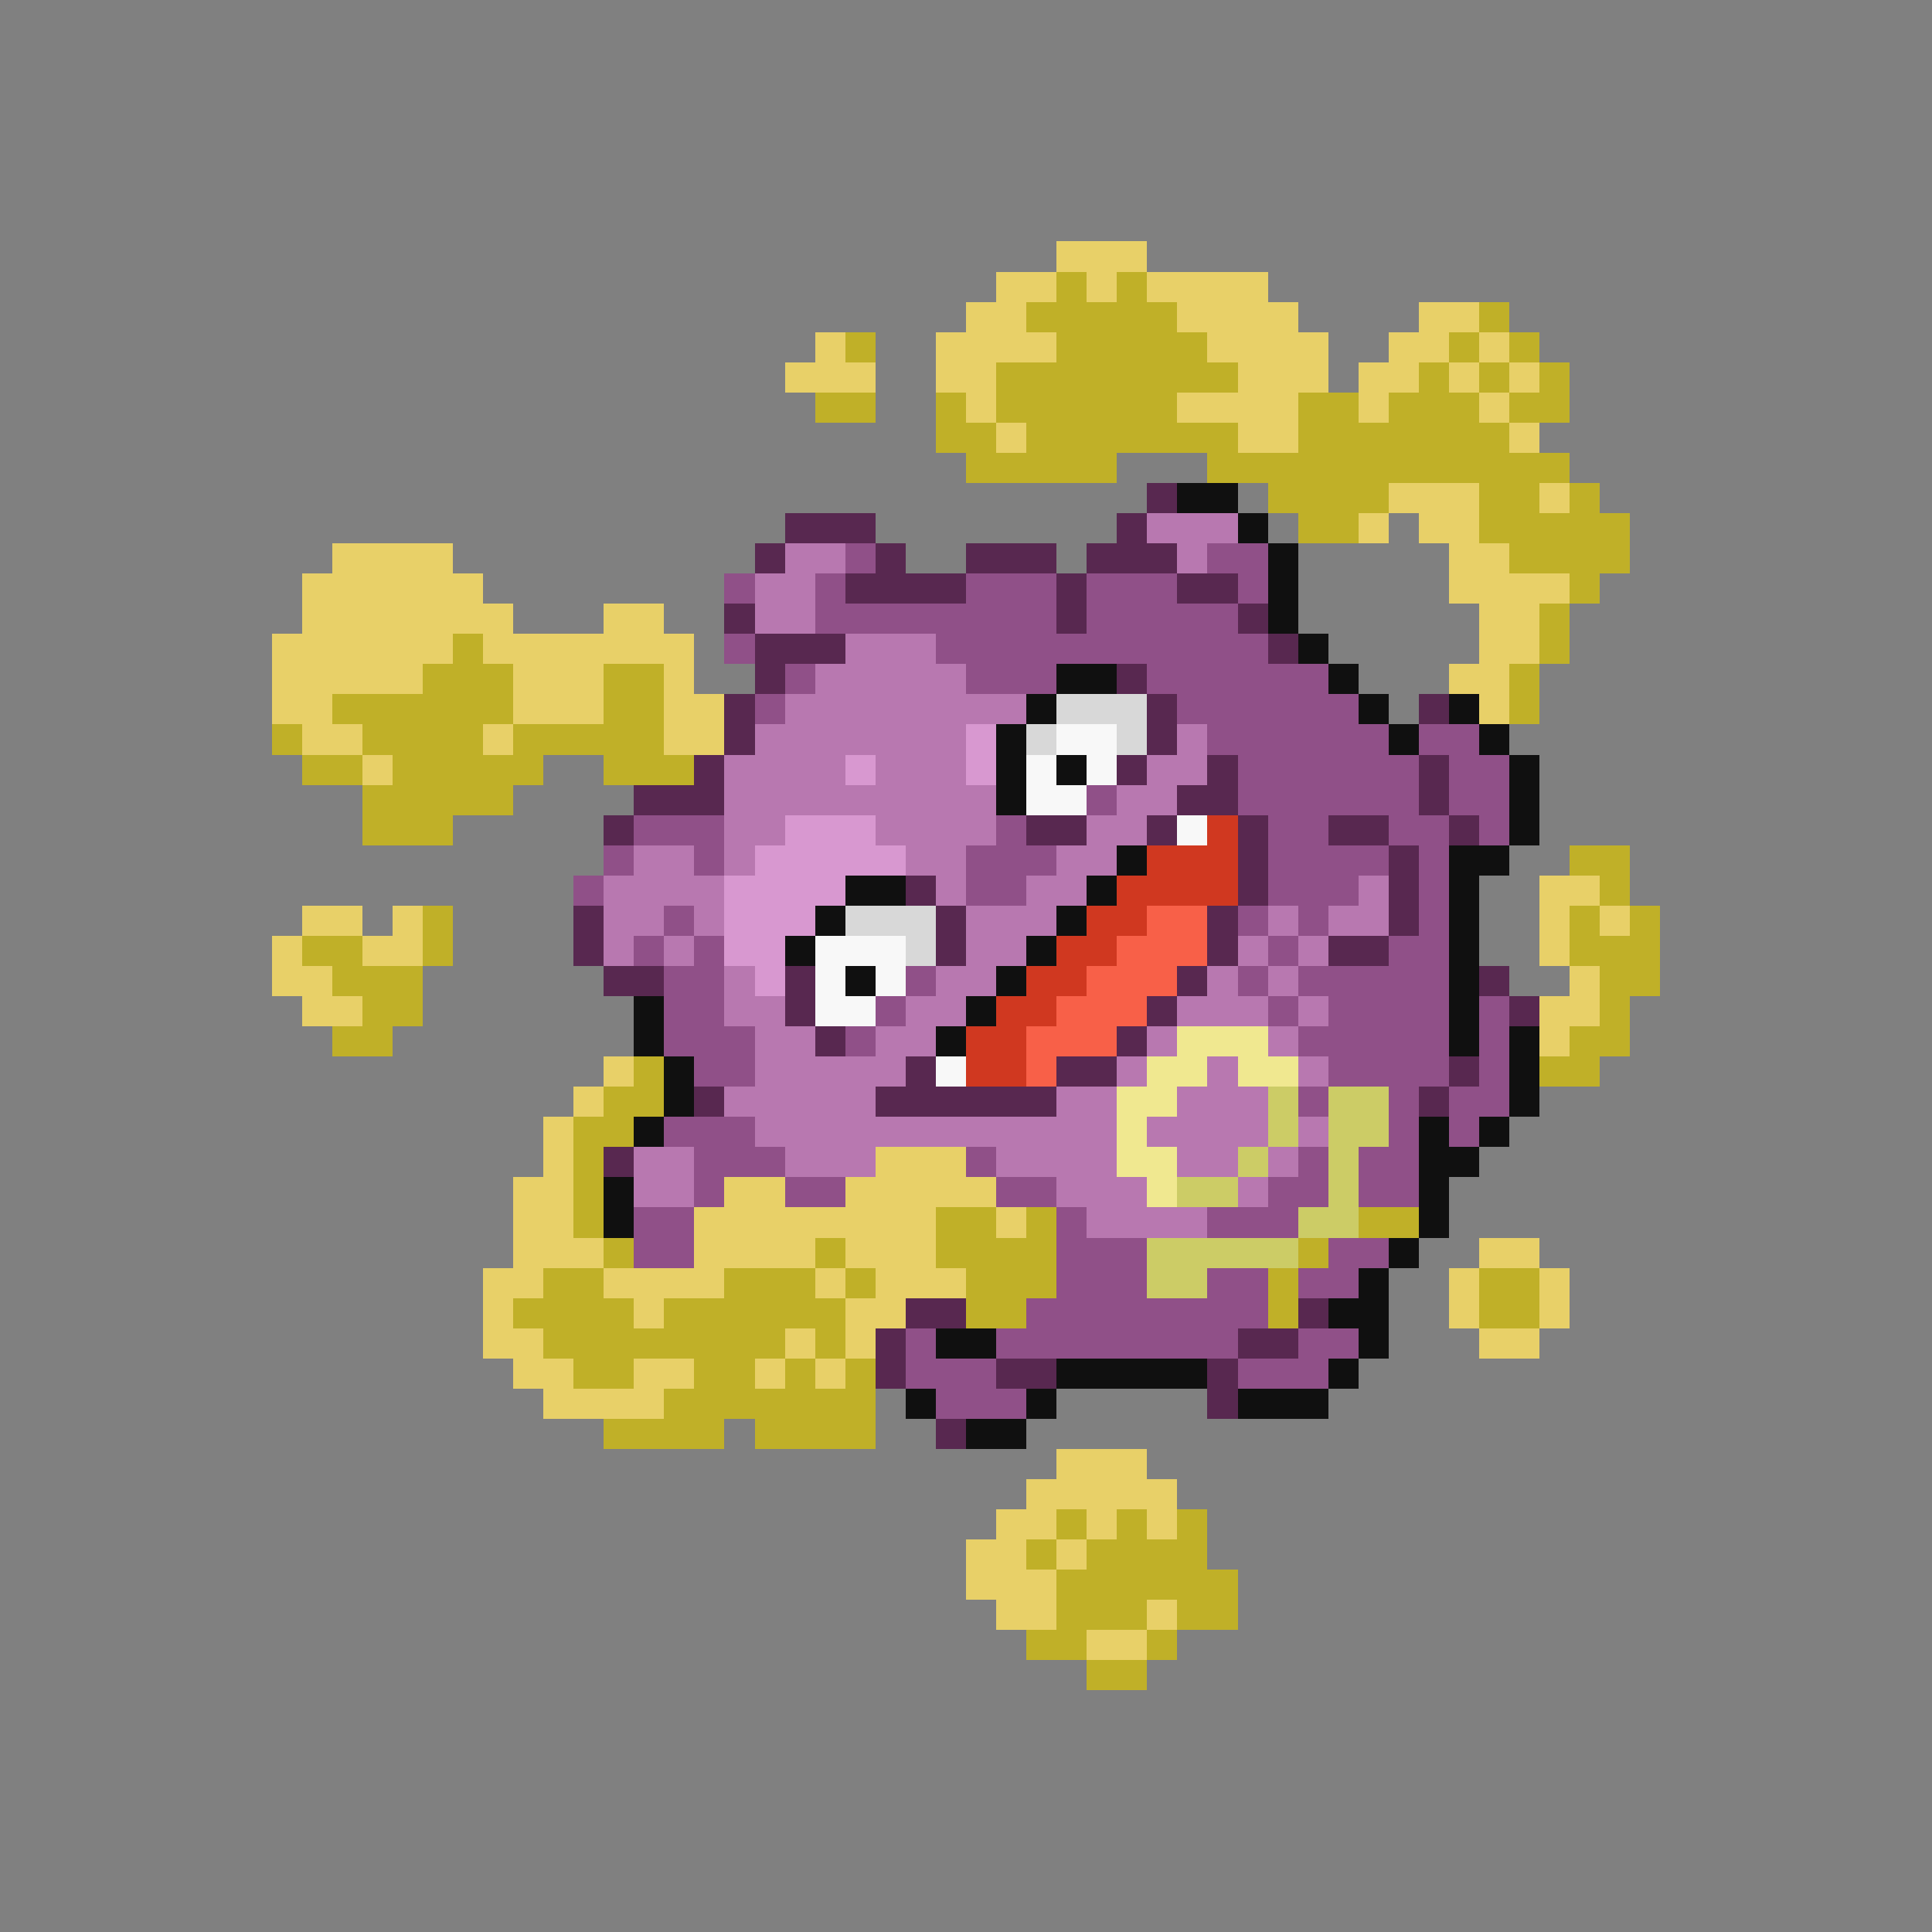 <svg xmlns="http://www.w3.org/2000/svg" viewBox="0 -0.5 64 64" shape-rendering="crispEdges">
<rect x="0" y="-0.5" width="64" height="64" fill="#808080" stroke="none"/>
<path stroke="#e8d068" d="M35 8h3M33 9h2M36 9h1M38 9h4M32 10h2M39 10h4M47 10h2M27 11h1M31 11h4M40 11h4M46 11h2M49 11h1M26 12h3M31 12h2M41 12h3M45 12h2M48 12h1M50 12h1M32 13h1M39 13h4M45 13h1M49 13h1M33 14h1M41 14h2M50 14h1M46 16h3M51 16h1M45 17h1M47 17h2M11 18h4M48 18h2M10 19h6M48 19h4M10 20h7M20 20h2M49 20h2M9 21h6M16 21h7M49 21h2M9 22h5M17 22h3M22 22h1M48 22h2M9 23h2M17 23h3M22 23h2M49 23h1M10 24h2M16 24h1M22 24h2M12 25h1M51 29h2M10 30h2M13 30h1M51 30h1M53 30h1M9 31h1M12 31h2M51 31h1M9 32h2M52 32h1M10 33h2M51 33h2M51 34h1M20 35h1M19 36h1M18 37h1M18 38h1M29 38h3M17 39h2M24 39h2M28 39h5M17 40h2M23 40h8M33 40h1M17 41h3M23 41h4M28 41h3M49 41h2M16 42h2M20 42h4M27 42h1M29 42h3M48 42h1M51 42h1M16 43h1M21 43h1M28 43h2M48 43h1M51 43h1M16 44h2M26 44h1M28 44h1M49 44h2M17 45h2M21 45h2M25 45h1M27 45h1M18 46h4M35 48h3M34 49h5M33 50h2M36 50h1M38 50h1M32 51h2M35 51h1M32 52h3M33 53h2M38 53h1M36 54h2" />
<path stroke="#c0b028" d="M35 9h1M37 9h1M34 10h5M49 10h1M28 11h1M35 11h5M48 11h1M50 11h1M33 12h8M47 12h1M49 12h1M51 12h1M27 13h2M31 13h1M33 13h6M43 13h2M46 13h3M50 13h2M31 14h2M34 14h7M43 14h7M32 15h5M40 15h12M42 16h4M49 16h2M52 16h1M43 17h2M49 17h5M50 18h4M52 19h1M51 20h1M15 21h1M51 21h1M14 22h3M20 22h2M50 22h1M11 23h6M20 23h2M50 23h1M9 24h1M12 24h4M17 24h5M10 25h2M13 25h5M20 25h3M12 26h5M12 27h3M52 28h2M53 29h1M14 30h1M52 30h1M54 30h1M10 31h2M14 31h1M52 31h3M11 32h3M53 32h2M12 33h2M53 33h1M11 34h2M52 34h2M21 35h1M51 35h2M20 36h2M19 37h2M19 38h1M19 39h1M19 40h1M31 40h2M34 40h1M45 40h2M20 41h1M27 41h1M31 41h4M43 41h1M18 42h2M24 42h3M28 42h1M32 42h3M42 42h1M49 42h2M17 43h4M22 43h6M32 43h2M42 43h1M49 43h2M18 44h8M27 44h1M19 45h2M23 45h2M26 45h1M28 45h1M22 46h7M20 47h4M25 47h4M35 50h1M37 50h1M39 50h1M34 51h1M36 51h4M35 52h6M35 53h3M39 53h2M34 54h2M38 54h1M36 55h2" />
<path stroke="#582850" d="M38 16h1M26 17h3M37 17h1M25 18h1M29 18h1M32 18h3M36 18h3M28 19h4M35 19h1M39 19h2M24 20h1M35 20h1M41 20h1M25 21h3M42 21h1M25 22h1M37 22h1M24 23h1M38 23h1M47 23h1M24 24h1M38 24h1M23 25h1M37 25h1M40 25h1M47 25h1M21 26h3M39 26h2M47 26h1M20 27h1M34 27h2M38 27h1M41 27h1M44 27h2M48 27h1M41 28h1M46 28h1M30 29h1M41 29h1M46 29h1M19 30h1M31 30h1M40 30h1M46 30h1M19 31h1M31 31h1M40 31h1M44 31h2M20 32h2M26 32h1M39 32h1M49 32h1M26 33h1M38 33h1M50 33h1M27 34h1M37 34h1M30 35h1M35 35h2M48 35h1M23 36h1M29 36h6M47 36h1M20 38h1M30 43h2M43 43h1M29 44h1M41 44h2M29 45h1M33 45h2M40 45h1M40 46h1M31 47h1" />
<path stroke="#101010" d="M39 16h2M41 17h1M42 18h1M42 19h1M42 20h1M43 21h1M35 22h2M44 22h1M34 23h1M45 23h1M48 23h1M33 24h1M46 24h1M49 24h1M33 25h1M35 25h1M50 25h1M33 26h1M50 26h1M50 27h1M37 28h1M48 28h2M28 29h2M36 29h1M48 29h1M27 30h1M35 30h1M48 30h1M26 31h1M34 31h1M48 31h1M28 32h1M33 32h1M48 32h1M21 33h1M32 33h1M48 33h1M21 34h1M31 34h1M48 34h1M50 34h1M22 35h1M50 35h1M22 36h1M50 36h1M21 37h1M47 37h1M49 37h1M47 38h2M20 39h1M47 39h1M20 40h1M47 40h1M46 41h1M45 42h1M44 43h2M31 44h2M45 44h1M35 45h5M44 45h1M30 46h1M34 46h1M41 46h3M32 47h2" />
<path stroke="#b878b0" d="M38 17h3M26 18h2M39 18h1M25 19h2M25 20h2M28 21h3M27 22h5M26 23h8M25 24h7M39 24h1M24 25h4M29 25h3M38 25h2M24 26h9M37 26h2M24 27h2M29 27h4M36 27h2M21 28h2M24 28h1M30 28h2M35 28h2M20 29h4M31 29h1M34 29h2M45 29h1M20 30h2M23 30h1M32 30h3M42 30h1M44 30h2M20 31h1M22 31h1M32 31h2M41 31h1M43 31h1M24 32h1M31 32h2M40 32h1M42 32h1M24 33h2M30 33h2M39 33h3M43 33h1M25 34h2M29 34h2M38 34h1M42 34h1M25 35h5M37 35h1M40 35h1M43 35h1M24 36h5M35 36h2M39 36h3M25 37h12M38 37h4M43 37h1M21 38h2M26 38h3M33 38h4M39 38h2M42 38h1M21 39h2M35 39h3M41 39h1M36 40h4" />
<path stroke="#905088" d="M28 18h1M40 18h2M24 19h1M27 19h1M32 19h3M36 19h3M41 19h1M27 20h8M36 20h5M24 21h1M31 21h11M26 22h1M32 22h3M38 22h6M25 23h1M39 23h6M40 24h6M47 24h2M41 25h6M48 25h2M36 26h1M41 26h6M48 26h2M21 27h3M33 27h1M42 27h2M46 27h2M49 27h1M20 28h1M23 28h1M32 28h3M42 28h4M47 28h1M19 29h1M32 29h2M42 29h3M47 29h1M22 30h1M41 30h1M43 30h1M47 30h1M21 31h1M23 31h1M42 31h1M46 31h2M22 32h2M30 32h1M41 32h1M43 32h5M22 33h2M29 33h1M42 33h1M44 33h4M49 33h1M22 34h3M28 34h1M43 34h5M49 34h1M23 35h2M44 35h4M49 35h1M43 36h1M46 36h1M48 36h2M22 37h3M46 37h1M48 37h1M23 38h3M32 38h1M43 38h1M45 38h2M23 39h1M26 39h2M33 39h2M42 39h2M45 39h2M21 40h2M35 40h1M40 40h3M21 41h2M35 41h3M44 41h2M35 42h3M40 42h2M43 42h2M34 43h8M30 44h1M33 44h8M43 44h2M30 45h3M41 45h3M31 46h3" />
<path stroke="#d8d8d8" d="M35 23h3M34 24h1M37 24h1M28 30h3M30 31h1" />
<path stroke="#d898d0" d="M32 24h1M28 25h1M32 25h1M26 27h3M25 28h5M24 29h4M24 30h3M24 31h2M25 32h1" />
<path stroke="#f8f8f8" d="M35 24h2M34 25h1M36 25h1M34 26h2M39 27h1M27 31h3M27 32h1M29 32h1M27 33h2M31 35h1" />
<path stroke="#d03820" d="M40 27h1M38 28h3M37 29h4M36 30h2M35 31h2M34 32h2M33 33h2M32 34h2M32 35h2" />
<path stroke="#f86048" d="M38 30h2M37 31h3M36 32h3M35 33h3M34 34h3M34 35h1" />
<path stroke="#f0e890" d="M39 34h3M38 35h2M41 35h2M37 36h2M37 37h1M37 38h2M38 39h1" />
<path stroke="#cccc66" d="M42 36h1M44 36h2M42 37h1M44 37h2M41 38h1M44 38h1M39 39h2M44 39h1M43 40h2M38 41h5M38 42h2" />
</svg>